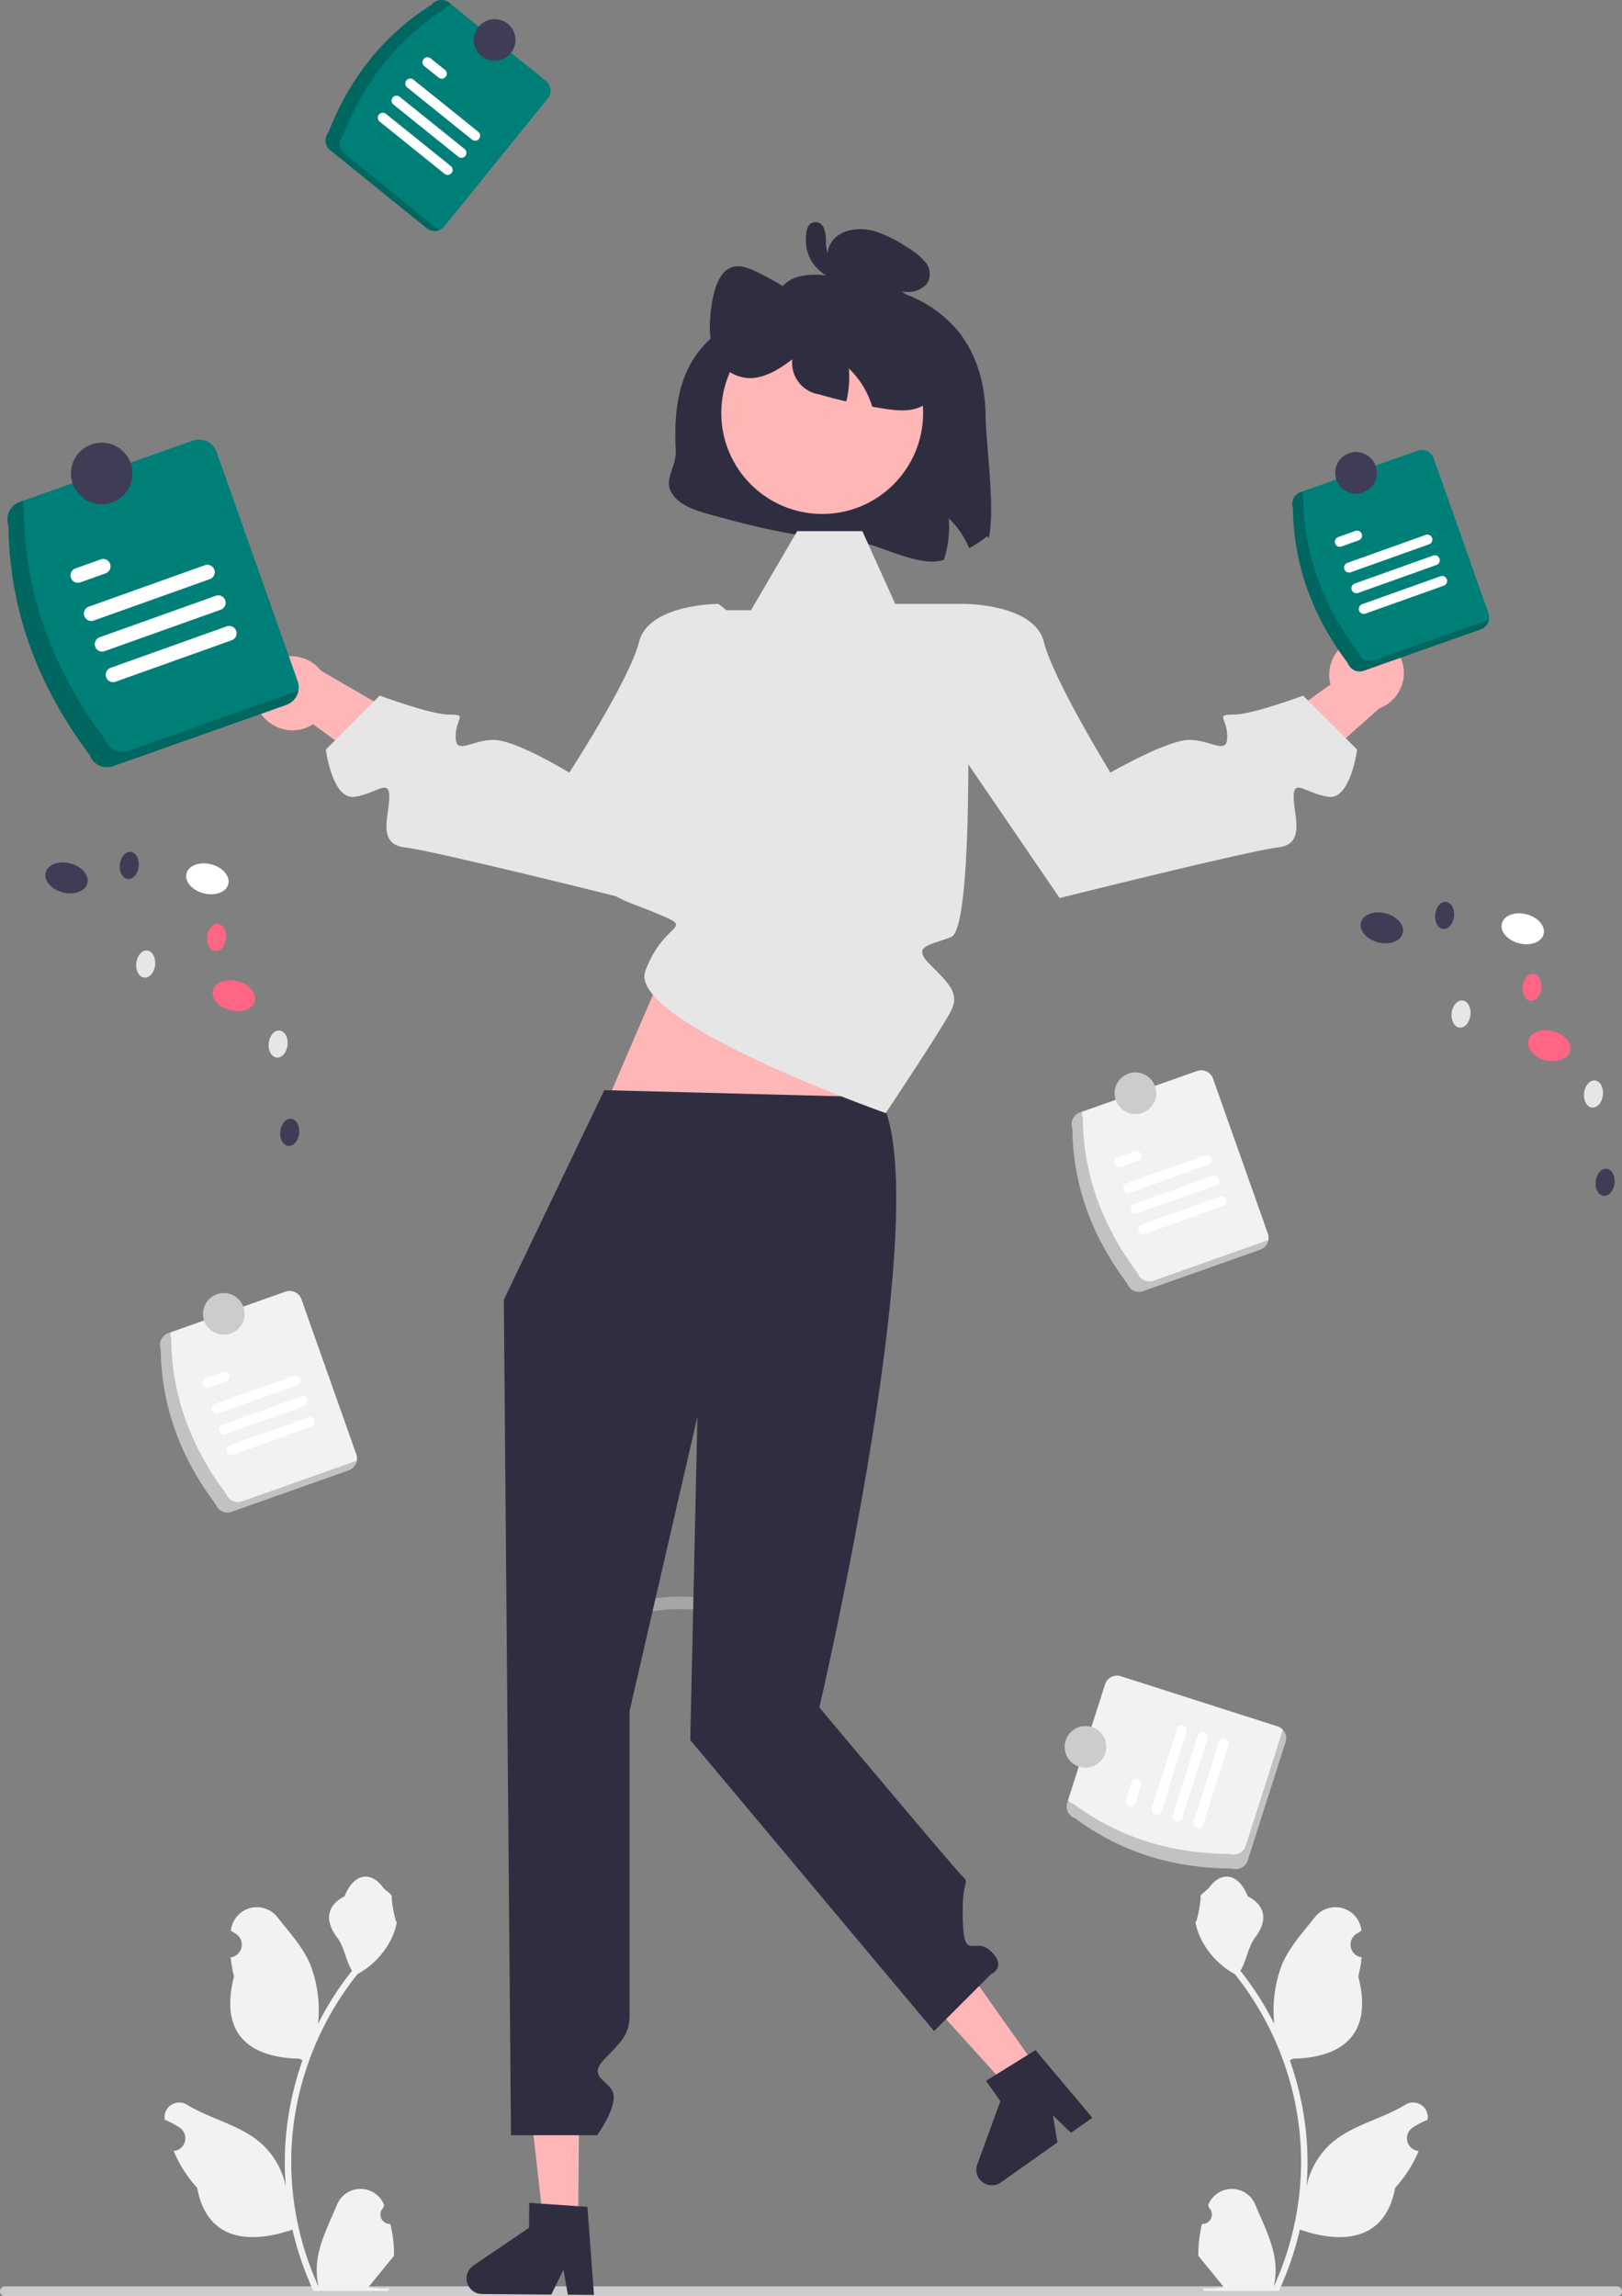 <svg xmlns="http://www.w3.org/2000/svg" data-name="Layer 1" width="389.67" height="551.527" viewBox="0 0 389.67 551.527" xmlns:xlink="http://www.w3.org/1999/xlink"><rect x="0" y="0" width="389.67" height="551.527" fill="#808080" stroke="none"/><path d="M405.165,724.573a1.186,1.186,0,0,0,1.183,1.19H793.645a1.19,1.19,0,1,0,0-2.38H406.355a1.186,1.186,0,0,0-1.19,1.183Z" transform="translate(-405.165 -174.237)" fill="#ccc"/><path d="M559.937,561.593a44.328,44.328,0,0,1,12.828-.696,1.512,1.512,0,0,0,1.5-1.5,1.531,1.531,0,0,0-1.5-1.5,47.114,47.114,0,0,0-13.625.803,1.5,1.5,0,0,0,.798,2.893Z" transform="translate(-405.165 -174.237)" fill="#ccc" opacity="0.5" style="isolation:isolate"/><path d="M456.961,535.5c-8.249-10.972-13.016-23.241-13.173-37.229a3.018,3.018,0,0,1,1.837-3.848l28.116-9.948a3.018,3.018,0,0,1,3.848,1.837l13.173,37.229a3.018,3.018,0,0,1-1.836,3.848l-28.116,9.948A3.018,3.018,0,0,1,456.961,535.5Z" transform="translate(-405.165 -174.237)" fill="#f2f2f2"/><path d="M463.309,534.837a3.018,3.018,0,0,1-3.848-1.836c-8.249-10.972-13.016-23.241-13.173-37.229a2.979,2.979,0,0,1-.11-1.543l-.553.196a3.018,3.018,0,0,0-1.837,3.848c.156,13.988,4.924,26.257,13.173,37.229a3.018,3.018,0,0,0,3.848,1.836l28.116-9.948a3.005,3.005,0,0,0,1.947-2.304Z" transform="translate(-405.165 -174.237)" opacity="0.2" style="isolation:isolate"/><path d="M476.481,506.971l-18.823,6.719a1.199,1.199,0,0,1-.806-2.259l18.823-6.719a1.199,1.199,0,0,1,.806,2.259Z" transform="translate(-405.165 -174.237)" fill="#fff"/><path d="M459.589,506.018l-4.141,1.478a1.199,1.199,0,1,1-.813-2.256l.007-.003,4.141-1.478a1.199,1.199,0,0,1,.806,2.259Z" transform="translate(-405.165 -174.237)" fill="#fff"/><path d="M480.026,516.901,461.203,523.62a1.199,1.199,0,0,1-.806-2.259l18.823-6.719a1.199,1.199,0,0,1,.813,2.256Z" transform="translate(-405.165 -174.237)" fill="#fff"/><path d="M478.253,511.936l-18.823,6.719a1.199,1.199,0,0,1-.809-2.258l.003-.001,18.823-6.719a1.199,1.199,0,0,1,.806,2.259Z" transform="translate(-405.165 -174.237)" fill="#fff"/><circle cx="53.77" cy="315.572" r="5" fill="#ccc"/><path d="M641.935,273.848c.08,7.32,2.41,22.56.74,29.73l-.27-.6a32.902,32.902,0,0,1-4.41,2.95,21.133,21.133,0,0,0-4.9-7.2,25.297,25.297,0,0,1-1.17,9.96c-6.25,2.25-17.22-4.84-24.02-4.99-10.94-.25-21.6-2.97-32.05-5.85-3.71-1.02-7.79-2.35-9.47-5.43s1.327-6.405,1.13-9.88c-1.401-24.756,10.39-28.905,21.61-35.52,2.469-1.456,3.68-4.59,6.47-5.81,3.87-1.69,8.48-.88,12.69-.03a6.413,6.413,0,0,1-4.24-4.64,5.785,5.785,0,0,1,2.26-5.6c2.32-1.79,5.78-2.01,8.74-1.25a29.211,29.211,0,0,1,8.02,3.94,15.93,15.93,0,0,1,4.4,3.56,4.412,4.412,0,0,1,.52,5,5.715,5.715,0,0,1-4.47,2.17,14.96,14.96,0,0,1-3.94-.41,29.973,29.973,0,0,1,15.27,9.24C639.855,259.018,641.845,266.528,641.935,273.848Z" transform="translate(-405.165 -174.237)" fill="#2f2e41"/><path d="M467.135,344.393a9.159,9.159,0,0,0,11.961,4.485,8.786,8.786,0,0,0,1.267-.711l25.749,18.918,14.196-9.688-38.075-22.102A9.133,9.133,0,0,0,471.41,332.615a8.74,8.74,0,0,0-4.376,11.56v0Q467.083,344.285,467.135,344.393Z" transform="translate(-405.165 -174.237)" fill="#ffb6b6"/><path d="M732.525,327.224a9.159,9.159,0,0,0-7.983,9.972,8.785,8.785,0,0,0,.282,1.425L698.834,357.208l4.791,16.506,32.85-29.31a9.133,9.133,0,0,0,5.914-9.453,8.74,8.74,0,0,0-9.625-7.755Q732.644,327.208,732.525,327.224Z" transform="translate(-405.165 -174.237)" fill="#ffb6b6"/><polygon points="138.897 533.902 130.527 533.831 126.823 500.797 139.175 500.901 138.897 533.902" fill="#ffb6b6"/><path d="M517.254,721.447a3.747,3.747,0,0,0,3.71,3.775l16.64.139,2.913-5.905,1.07,5.935,6.279.057L546.28,704.28l-2.184-.145-8.91-.614-2.875-.193-.05,5.989-13.367,9.066A3.741,3.741,0,0,0,517.254,721.447Z" transform="translate(-405.165 -174.237)" fill="#2f2e41"/><polygon points="249.221 496.825 242.388 501.657 220.08 477.013 230.165 469.88 249.221 496.825" fill="#ffb6b6"/><path d="M640.406,697.525a3.747,3.747,0,0,0,5.216.896l13.585-9.61-1.086-6.494,4.336,4.191,5.129-3.622L653.932,666.634l-1.858,1.158-7.59,4.707-2.445,1.523,3.458,4.89-5.551,15.168A3.74,3.74,0,0,0,640.406,697.525Z" transform="translate(-405.165 -174.237)" fill="#2f2e41"/><polygon points="145.174 266.074 169.485 209.619 225.481 209.619 209.33 268.537 145.174 266.074" fill="#ffb6b6"/><path d="M498.937,708.392a2.269,2.269,0,0,1-1.645-3.933l.155-.618q-.031-.074-.062-.148a6.094,6.094,0,0,0-11.241.042c-1.839,4.428-4.179,8.864-4.756,13.546a18.028,18.028,0,0,0,.317,6.2A72.282,72.282,0,0,1,475.13,693.459a69.767,69.767,0,0,1,.433-7.783q.359-3.178.995-6.31a73.119,73.119,0,0,1,14.5-30.99,19.459,19.459,0,0,0,8.093-8.397,14.843,14.843,0,0,0,1.35-4.056c-.394.052-1.486-5.949-1.188-6.317-.549-.833-1.532-1.247-2.131-2.06-2.982-4.043-7.091-3.337-9.236,2.157-4.582,2.313-4.627,6.148-1.815,9.837,1.789,2.347,2.035,5.522,3.604,8.035-.162.207-.329.407-.491.614a73.591,73.591,0,0,0-7.681,12.169,30.592,30.592,0,0,0-1.826-14.21c-1.748-4.217-5.025-7.769-7.91-11.415a6.279,6.279,0,0,0-11.184,3.083q-.009.081-.017.161.643.363,1.259.77a3.078,3.078,0,0,1-1.241,5.602l-.063.01a30.627,30.627,0,0,0,.807,4.579c-3.702,14.316,4.29,19.53,15.701,19.764.252.129.497.258.749.381a75.114,75.114,0,0,0-4.043,19.028,71.242,71.242,0,0,0,.052,11.503l-.019-.136a18.826,18.826,0,0,0-6.427-10.87c-4.946-4.063-11.933-5.559-17.268-8.824a3.533,3.533,0,0,0-5.411,3.437l.022.143a20.673,20.673,0,0,1,2.319,1.117q.643.363,1.259.77a3.078,3.078,0,0,1-1.241,5.602l-.063.01c-.045.006-.084.013-.129.019a30.654,30.654,0,0,0,5.639,8.829c2.315,12.497,12.256,13.683,22.89,10.044h.006A75.092,75.092,0,0,0,480.465,724.481h18.02c.065-.2.123-.407.181-.607a20.476,20.476,0,0,1-4.986-.297c1.337-1.641,2.674-3.294,4.011-4.935a1.11,1.11,0,0,0,.084-.097c.678-.84,1.363-1.673,2.041-2.512l0-.001a29.99,29.99,0,0,0-.879-7.64Z" transform="translate(-405.165 -174.237)" fill="#f2f2f2"/><path d="M693.932,708.392a2.269,2.269,0,0,0,1.645-3.933l-.156-.618q.031-.074.062-.148a6.094,6.094,0,0,1,11.241.042c1.839,4.428,4.179,8.864,4.756,13.546A18.029,18.029,0,0,1,711.164,723.48a72.281,72.281,0,0,0,6.575-30.021,69.762,69.762,0,0,0-.433-7.783q-.359-3.178-.995-6.31a73.118,73.118,0,0,0-14.5-30.99,19.459,19.459,0,0,1-8.093-8.397,14.844,14.844,0,0,1-1.35-4.056c.394.052,1.486-5.949,1.188-6.317.549-.833,1.532-1.247,2.131-2.06,2.982-4.043,7.091-3.337,9.236,2.157,4.582,2.313,4.627,6.148,1.815,9.837-1.789,2.347-2.035,5.522-3.604,8.035.162.207.329.407.491.614a73.592,73.592,0,0,1,7.681,12.169,30.593,30.593,0,0,1,1.826-14.21c1.748-4.217,5.025-7.769,7.91-11.415a6.279,6.279,0,0,1,11.184,3.083q.009.081.017.161-.643.363-1.259.77a3.078,3.078,0,0,0,1.241,5.602l.063.01a30.623,30.623,0,0,1-.807,4.579c3.702,14.316-4.29,19.53-15.701,19.764-.252.129-.497.258-.749.381a75.116,75.116,0,0,1,4.043,19.028,71.245,71.245,0,0,1-.052,11.503l.019-.136a18.825,18.825,0,0,1,6.427-10.87c4.946-4.063,11.933-5.559,17.268-8.824a3.533,3.533,0,0,1,5.411,3.437l-.022.143a20.677,20.677,0,0,0-2.319,1.117q-.643.363-1.259.77a3.078,3.078,0,0,0,1.241,5.602l.063.01c.045.006.084.013.129.019a30.654,30.654,0,0,1-5.639,8.829c-2.315,12.497-12.256,13.683-22.89,10.044h-.006A75.09,75.09,0,0,1,712.404,724.481H694.384c-.065-.2-.123-.407-.181-.607a20.477,20.477,0,0,0,4.986-.297c-1.337-1.641-2.674-3.294-4.011-4.935a1.112,1.112,0,0,1-.084-.097c-.678-.84-1.363-1.673-2.041-2.512l-0-.001a29.99,29.99,0,0,1,.879-7.64Z" transform="translate(-405.165 -174.237)" fill="#f2f2f2"/><path d="M550.339,436.071l-24.137,50.352,1.723,200.657h20.673s4.02-5.421,4.02-9.22-6.837-4.349-2.279-9.012,6.078-6.182,6.078-10.74V585.184l16.301-70.692-1.723,77.674,58.575,69.909,13.645-13.645s3.99-1.759,0-5.537-6.479,2.895-6.754-7.659,2.004-8.274-.275-10.553S602.005,584.32,602.005,584.32s28.863-122.974,14.428-146.525Z" transform="translate(-405.165 -174.237)" fill="#2f2e41"/><path d="M617.953,441.593s-62.296-22.031-57.737-34.187,12.215-9.816,3.069-13.645-15.206-4.588-9.517-9.906,14.045-10.636,14.045-15.954,6.837-47.101,6.837-47.101h10.945l11.086-18.993h15.661l7.89,17.473h16.66l.814,26.59s1.077,51.367-4.02,53.412-9.655,2.046-5.097,6.604,7.154,6.915,5.097,11.055S617.953,441.593,617.953,441.593Z" transform="translate(-405.165 -174.237)" fill="#e6e6e6"/><path d="M627.069,326.878l9.822-7.597s16.767,0,19.046,9.116,15.997,31.41,15.997,31.41,13.632-7.86,18.95-7.86,9.116,3.799,9.116-.76-3.039-5.318,1.519-5.318,16.713-4.558,16.713-4.558l12.966,12.966s-1.57,12.104-6.888,11.345-8.357-4.558-8.357,0,3.039,11.396-3.799,12.155-52.419,12.155-52.419,12.155l-31.148-45.582Z" transform="translate(-405.165 -174.237)" fill="#e6e6e6"/><path d="M587.565,326.878l-9.822-7.597s-16.767,0-19.046,9.116-16.762,31.41-16.762,31.41-12.867-7.86-18.185-7.86-9.116,3.799-9.116-.76,3.039-5.318-1.519-5.318-16.713-4.558-16.713-4.558l-12.966,12.966s1.57,12.104,6.888,11.345,8.357-4.558,8.357,0-3.039,11.396,3.798,12.155,52.419,12.155,52.419,12.155l31.148-45.582Z" transform="translate(-405.165 -174.237)" fill="#e6e6e6"/><circle cx="197.526" cy="99.202" r="24.244" fill="#ffb6b6"/><path d="M629.145,269.778c-2.85,3.45-7.09,3.27-10.86,2.72-1.19-.17-2.38-.36-3.57-.58-.21-.67-.45-1.34-.72-1.99a21.133,21.133,0,0,0-4.9-7.2,24.905,24.905,0,0,1-.61,7.93q-3.315-.765-6.6-1.71a7.655,7.655,0,0,1-6.38-8.4c-3.15,2.4-6.58,4.48-10.18,4.52a9.5,9.5,0,0,1-8.9-6.93c-.98-3-.83-6.46-.43-9.7.48-3.85,1.56-8.08,4.16-9.63,2.09-1.26,4.5-.36,6.65.66a76.606,76.606,0,0,1,13.4,8.22l.05,1.05c1.08-5.17,4.65-9.16,8.54-9.56,2.62-.26,5.18.95,7.65,2.17a36.077,36.077,0,0,1,8.91,5.61,19.857,19.857,0,0,1,6.02,10.37C632.305,261.658,631.605,266.798,629.145,269.778Z" transform="translate(-405.165 -174.237)" fill="#2f2e41"/><path d="M605.145,236.132c.249.021-.362-.119-.164-.036a1.976,1.976,0,0,1-.28-.156c-.015-.01-.212-.169-.083-.058a1.946,1.946,0,0,1-.643-.898,8.063,8.063,0,0,1-.379-2.671,8.447,8.447,0,0,0-.595-3.483,2.079,2.079,0,0,0-3.275-.73c-.818.802-.883,2.158-.941,3.236a10.423,10.423,0,0,0,.351,3.323,9.532,9.532,0,0,0,2.918,4.583,9.97,9.97,0,0,0,5.776,2.438,1.514,1.514,0,0,0,1.061-2.561l-2.684-2.548a1.5,1.5,0,1,0-2.121,2.121l2.684,2.548,1.061-2.561a5.966,5.966,0,0,1-1.303-.266,5.022,5.022,0,0,1-1.302-.571,6.227,6.227,0,0,1-1.109-.775,8.569,8.569,0,0,1-.623-.606q-.107-.116-.211-.236c.005.006-.282-.355-.159-.19a8.46,8.46,0,0,1-.807-1.351,3.415,3.415,0,0,1-.197-.521,7.941,7.941,0,0,1-.233-.897,7.792,7.792,0,0,1-.103-1.932,7.895,7.895,0,0,1,.082-.818,3.251,3.251,0,0,0,.084-.435c.005-.364-.05.195-.24.279l-.757.205a.824.824,0,0,1-.617-.361q-.047-.188.027.067a4.896,4.896,0,0,1,.132.606,14.16,14.16,0,0,1,.101,1.433,14.26,14.26,0,0,0,.352,3.017,4.83,4.83,0,0,0,4.197,3.803,1.512,1.512,0,0,0,1.5-1.5A1.531,1.531,0,0,0,605.145,236.132Z" transform="translate(-405.165 -174.237)" fill="#2f2e41"/><path d="M728.961,333.5c-8.249-10.972-13.016-23.241-13.173-37.229a3.018,3.018,0,0,1,1.836-3.848l28.116-9.948a3.018,3.018,0,0,1,3.848,1.837l13.173,37.229a3.018,3.018,0,0,1-1.836,3.848l-28.116,9.948A3.018,3.018,0,0,1,728.961,333.5Z" transform="translate(-405.165 -174.237)" fill="#007f78"/><path d="M735.309,332.837a3.018,3.018,0,0,1-3.848-1.836c-8.249-10.972-13.016-23.241-13.173-37.229a2.98,2.98,0,0,1-.11-1.543l-.553.196a3.018,3.018,0,0,0-1.837,3.848c.156,13.988,4.924,26.257,13.173,37.229a3.018,3.018,0,0,0,3.848,1.836l28.116-9.948a3.005,3.005,0,0,0,1.947-2.304Z" transform="translate(-405.165 -174.237)" opacity="0.2" style="isolation:isolate"/><path d="M748.481,304.971l-18.823,6.719a1.199,1.199,0,0,1-.806-2.259l18.823-6.719a1.199,1.199,0,0,1,.806,2.259Z" transform="translate(-405.165 -174.237)" fill="#fff"/><path d="M731.589,304.018l-4.141,1.478a1.199,1.199,0,1,1-.809-2.258l.003-.001,4.141-1.478a1.199,1.199,0,0,1,.806,2.259Z" transform="translate(-405.165 -174.237)" fill="#fff"/><path d="M752.026,314.901,733.203,321.62a1.199,1.199,0,1,1-.809-2.258l.003-.001,18.823-6.719a1.199,1.199,0,0,1,.806,2.259Z" transform="translate(-405.165 -174.237)" fill="#fff"/><path d="M750.254,309.936l-18.823,6.719a1.199,1.199,0,1,1-.809-2.258l.003-.001,18.823-6.719a1.199,1.199,0,1,1,.809,2.258Z" transform="translate(-405.165 -174.237)" fill="#fff"/><circle cx="325.77" cy="113.572" r="5" fill="#3f3d56"/><path d="M484.036,206.056c5.036-12.77,12.998-23.251,24.838-30.702a3.018,3.018,0,0,1,4.24-.448l23.187,18.758a3.018,3.018,0,0,1,.448,4.24l-24.838,30.702a3.018,3.018,0,0,1-4.24.448L484.484,210.296A3.018,3.018,0,0,1,484.036,206.056Z" transform="translate(-405.165 -174.237)" fill="#007f78"/><path d="M487.923,211.119a3.018,3.018,0,0,1-.448-4.24c5.036-12.77,12.998-23.251,24.838-30.702a2.979,2.979,0,0,1,1.258-.901l-.456-.369a3.018,3.018,0,0,0-4.24.448c-11.84,7.451-19.802,17.932-24.838,30.702a3.018,3.018,0,0,0,.448,4.24L507.671,229.054a3.005,3.005,0,0,0,2.982.454Z" transform="translate(-405.165 -174.237)" opacity="0.2" style="isolation:isolate"/><path d="M518.562,207.768,502.989,195.241a1.199,1.199,0,0,1,1.503-1.869L520.065,205.899a1.199,1.199,0,0,1-1.503,1.869Z" transform="translate(-405.165 -174.237)" fill="#fff"/><path d="M510.537,192.873l-3.426-2.756a1.199,1.199,0,0,1,1.503-1.869l3.426,2.756a1.199,1.199,0,0,1-1.503,1.869Z" transform="translate(-405.165 -174.237)" fill="#fff"/><path d="M511.953,215.983l-15.573-12.527a1.199,1.199,0,0,1,1.503-1.869l15.573,12.527a1.199,1.199,0,0,1-1.503,1.869Z" transform="translate(-405.165 -174.237)" fill="#fff"/><path d="M515.257,211.876l-15.573-12.527a1.199,1.199,0,1,1,1.498-1.873l.005.004L516.761,210.007a1.199,1.199,0,0,1-1.498,1.873l-.005-.004Z" transform="translate(-405.165 -174.237)" fill="#fff"/><circle cx="118.845" cy="9.599" r="5" fill="#3f3d56"/><path d="M426.683,355.537C414.482,339.308,407.43,321.16,407.199,300.47a4.464,4.464,0,0,1,2.716-5.691L451.503,280.064a4.464,4.464,0,0,1,5.691,2.716l19.484,55.067a4.464,4.464,0,0,1-2.716,5.691l-41.588,14.715A4.464,4.464,0,0,1,426.683,355.537Z" transform="translate(-405.165 -174.237)" fill="#007f78"/><path d="M436.072,354.556a4.464,4.464,0,0,1-5.691-2.716C418.18,335.611,411.128,317.463,410.897,296.772a4.407,4.407,0,0,1-.163-2.283l-.818.29a4.464,4.464,0,0,0-2.717,5.691c.231,20.69,7.283,38.838,19.484,55.067a4.464,4.464,0,0,0,5.691,2.716l41.588-14.715a4.445,4.445,0,0,0,2.879-3.408Z" transform="translate(-405.165 -174.237)" opacity="0.2" style="isolation:isolate"/><path d="M455.556,313.339l-27.841,9.938a1.774,1.774,0,1,1-1.193-3.341l27.841-9.938a1.774,1.774,0,1,1,1.193,3.341Z" transform="translate(-405.165 -174.237)" fill="#fff"/><path d="M430.57,311.93l-6.125,2.186a1.774,1.774,0,0,1-1.193-3.341h0l6.125-2.186a1.774,1.774,0,0,1,1.193,3.341Z" transform="translate(-405.165 -174.237)" fill="#fff"/><path d="M460.799,328.027l-27.841,9.938a1.774,1.774,0,1,1-1.193-3.341h0l27.841-9.938a1.774,1.774,0,1,1,1.193,3.341Z" transform="translate(-405.165 -174.237)" fill="#fff"/><path d="M458.177,320.683l-27.841,9.938a1.774,1.774,0,1,1-1.193-3.341h0l27.841-9.938a1.774,1.774,0,1,1,1.193,3.341Z" transform="translate(-405.165 -174.237)" fill="#fff"/><circle cx="24.437" cy="113.716" r="7.396" fill="#3f3d56"/><path d="M701.123,623.022c-13.727-.07-26.38-3.696-37.613-12.034a3.018,3.018,0,0,1-1.953-3.79l9.088-28.406a3.018,3.018,0,0,1,3.79-1.953l37.613,12.034a3.018,3.018,0,0,1,1.953,3.79l-9.088,28.406A3.018,3.018,0,0,1,701.123,623.022Z" transform="translate(-405.165 -174.237)" fill="#f2f2f2"/><path d="M704.435,617.567a3.018,3.018,0,0,1-3.79,1.953c-13.727-.07-26.38-3.696-37.613-12.034a2.979,2.979,0,0,1-1.296-.846l-.179.559a3.018,3.018,0,0,0,1.953,3.79c11.232,8.338,23.886,11.964,37.613,12.034a3.018,3.018,0,0,0,3.79-1.953l9.088-28.406a3.005,3.005,0,0,0-.657-2.944Z" transform="translate(-405.165 -174.237)" opacity="0.2" style="isolation:isolate"/><path d="M690.216,590.22l-6.038,19.052a1.199,1.199,0,1,1-2.289-.715l.003-.009,6.038-19.052a1.199,1.199,0,0,1,2.286.724Z" transform="translate(-405.165 -174.237)" fill="#fff"/><path d="M679.238,603.095l-1.328,4.191a1.199,1.199,0,1,1-2.289-.715l.003-.009,1.328-4.191a1.199,1.199,0,1,1,2.289.715Z" transform="translate(-405.165 -174.237)" fill="#fff"/><path d="M700.267,593.406l-6.038,19.052a1.199,1.199,0,1,1-2.289-.715l.003-.009,6.038-19.052a1.199,1.199,0,1,1,2.289.715Z" transform="translate(-405.165 -174.237)" fill="#fff"/><path d="M695.242,591.813l-6.038,19.052a1.199,1.199,0,1,1-2.289-.715l.003-.009,6.038-19.052a1.199,1.199,0,1,1,2.289.715Z" transform="translate(-405.165 -174.237)" fill="#fff"/><circle cx="260.77" cy="419.572" r="5" fill="#ccc"/><ellipse cx="770.986" cy="397.311" rx="3.601" ry="5.177" transform="translate(-208.713 872.833) rotate(-75.779)" fill="#fff"/><ellipse cx="737.142" cy="397.093" rx="3.601" ry="5.177" transform="translate(-234.032 839.861) rotate(-75.779)" fill="#3f3d56"/><ellipse cx="777.337" cy="425.39" rx="3.601" ry="5.177" transform="translate(-231.141 900.17) rotate(-75.779)" fill="#ff6584"/><ellipse cx="787.982" cy="436.996" rx="3.272" ry="2.276" transform="translate(-138.979 997.341) rotate(-83.624)" fill="#e6e6e6"/><ellipse cx="790.765" cy="458.204" rx="3.272" ry="2.276" transform="translate(-157.582 1018.96) rotate(-83.624)" fill="#3f3d56"/><ellipse cx="756.165" cy="417.788" rx="3.272" ry="2.276" transform="translate(-148.174 948.646) rotate(-83.624)" fill="#e6e6e6"/><ellipse cx="773.197" cy="411.39" rx="3.272" ry="2.276" transform="translate(-126.675 959.884) rotate(-83.624)" fill="#ff6584"/><ellipse cx="752.215" cy="394.103" rx="3.272" ry="2.276" transform="translate(-128.147 923.665) rotate(-83.624)" fill="#3f3d56"/><ellipse cx="454.986" cy="385.311" rx="3.601" ry="5.177" transform="translate(-435.453 557.464) rotate(-75.779)" fill="#fff"/><ellipse cx="421.142" cy="385.093" rx="3.601" ry="5.177" transform="translate(-460.772 524.493) rotate(-75.779)" fill="#3f3d56"/><ellipse cx="461.337" cy="413.39" rx="3.601" ry="5.177" transform="translate(-457.881 584.801) rotate(-75.779)" fill="#ff6584"/><ellipse cx="471.982" cy="424.996" rx="3.272" ry="2.276" transform="translate(-407.962 672.628) rotate(-83.624)" fill="#e6e6e6"/><ellipse cx="474.765" cy="446.204" rx="3.272" ry="2.276" transform="translate(-426.565 694.247) rotate(-83.624)" fill="#3f3d56"/><ellipse cx="440.165" cy="405.788" rx="3.272" ry="2.276" transform="translate(-417.157 623.933) rotate(-83.624)" fill="#e6e6e6"/><ellipse cx="457.197" cy="399.39" rx="3.272" ry="2.276" transform="translate(-395.658 635.171) rotate(-83.624)" fill="#ff6584"/><ellipse cx="436.215" cy="382.103" rx="3.272" ry="2.276" transform="translate(-397.131 598.952) rotate(-83.624)" fill="#3f3d56"/><path d="M675.961,482.5c-8.249-10.972-13.016-23.241-13.173-37.229a3.018,3.018,0,0,1,1.836-3.848l28.116-9.948a3.018,3.018,0,0,1,3.848,1.837l13.173,37.229a3.018,3.018,0,0,1-1.836,3.848l-28.116,9.948A3.018,3.018,0,0,1,675.961,482.5Z" transform="translate(-405.165 -174.237)" fill="#f2f2f2"/><path d="M682.309,481.837a3.018,3.018,0,0,1-3.848-1.836c-8.249-10.972-13.016-23.241-13.173-37.229a2.98,2.98,0,0,1-.11-1.543l-.553.196a3.018,3.018,0,0,0-1.837,3.848c.156,13.988,4.924,26.257,13.173,37.229a3.018,3.018,0,0,0,3.848,1.836l28.116-9.948a3.005,3.005,0,0,0,1.947-2.304Z" transform="translate(-405.165 -174.237)" opacity="0.2" style="isolation:isolate"/><path d="M695.481,453.971l-18.823,6.719a1.199,1.199,0,0,1-.806-2.259l18.823-6.719a1.199,1.199,0,0,1,.806,2.259Z" transform="translate(-405.165 -174.237)" fill="#fff"/><path d="M678.589,453.018l-4.141,1.478a1.199,1.199,0,1,1-.809-2.258l.003-.001,4.141-1.478a1.199,1.199,0,0,1,.806,2.259Z" transform="translate(-405.165 -174.237)" fill="#fff"/><path d="M699.026,463.901,680.203,470.62a1.199,1.199,0,1,1-.809-2.258l.003-.001,18.823-6.719a1.199,1.199,0,0,1,.806,2.259Z" transform="translate(-405.165 -174.237)" fill="#fff"/><path d="M697.254,458.936l-18.823,6.719a1.199,1.199,0,1,1-.809-2.258l.003-.001,18.823-6.719a1.199,1.199,0,1,1,.809,2.258Z" transform="translate(-405.165 -174.237)" fill="#fff"/><circle cx="272.77" cy="262.572" r="5" fill="#ccc"/></svg>